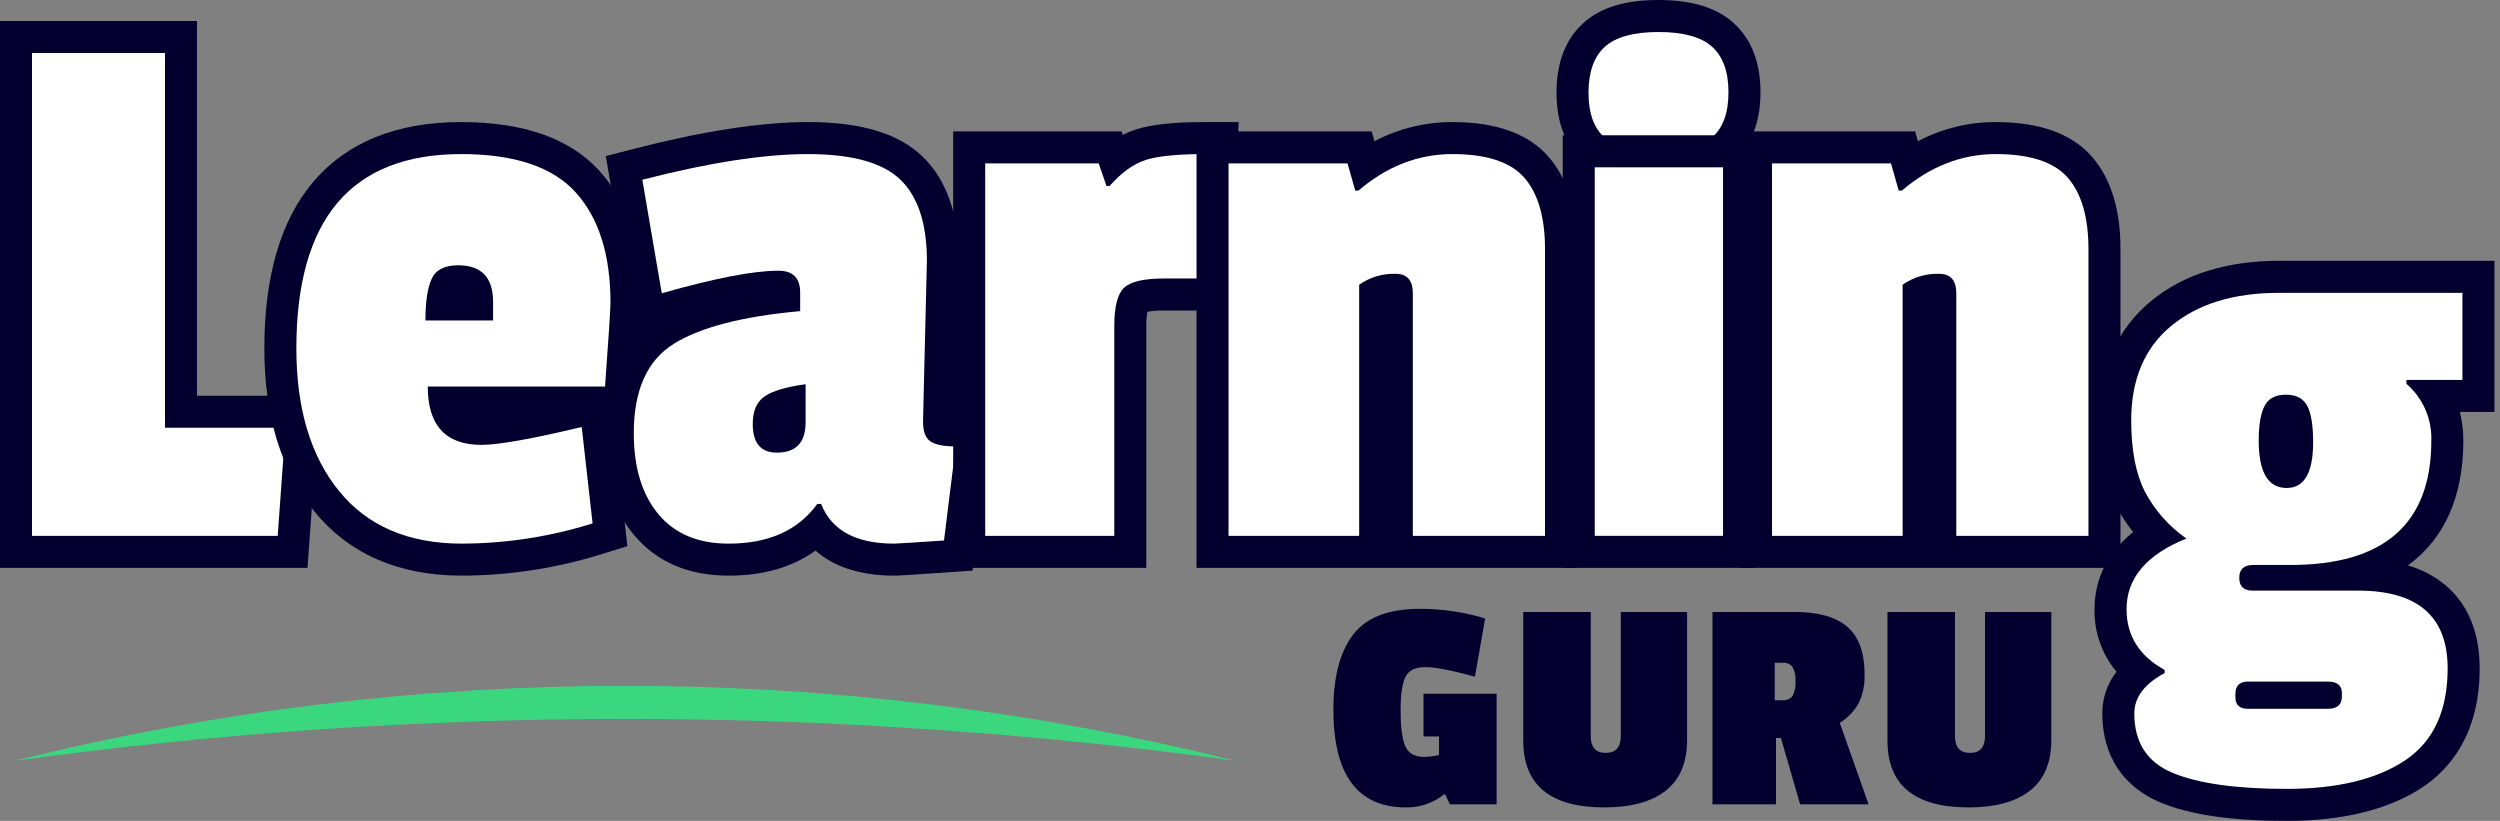 <svg width="134" height="44" viewBox="0 0 134 44" fill="none" xmlns="http://www.w3.org/2000/svg">
<rect x="0" y="0" width="134" height="44" fill="#808080" stroke="none"/>
<path d="M0.858 29.579V1.983H9.701V22.07H16.224L15.684 29.579H0.858Z" fill="white"/>
<path d="M8.843 2.841V22.928H15.302L14.885 28.721H1.716V2.841H8.843ZM10.559 1.125H0V30.437H16.482L16.597 28.844L17.014 23.051L17.146 21.212H10.559L10.559 1.125Z" fill="#03002F"/>
<path d="M24.762 29.995C21.643 29.995 19.203 28.943 17.512 26.866C15.864 24.843 15.027 22.088 15.027 18.677C15.027 15.012 15.839 12.196 17.439 10.309C19.076 8.379 21.525 7.401 24.72 7.401C27.822 7.401 30.105 8.19 31.505 9.748C32.882 11.28 33.58 13.457 33.58 16.218C33.58 16.442 33.549 17.159 33.286 20.782L33.228 21.577H23.863C24.111 22.796 24.93 22.987 25.804 22.987C26.387 22.987 27.758 22.825 30.98 22.052L31.924 21.825L32.695 28.663L32.017 28.873C29.668 29.609 27.223 29.987 24.762 29.995ZM25.571 16.319V16.177C25.571 15.247 25.228 15.076 24.554 15.076C24.021 15.076 23.945 15.242 23.917 15.304C23.789 15.628 23.714 15.971 23.697 16.319H25.571Z" fill="white"/>
<path d="M24.72 8.259C27.581 8.259 29.63 8.947 30.867 10.322C32.103 11.697 32.721 13.663 32.722 16.219C32.722 16.552 32.624 18.053 32.43 20.72H22.928C22.928 22.803 23.887 23.845 25.804 23.845C26.72 23.845 28.512 23.526 31.18 22.887L31.763 28.054C29.497 28.766 27.137 29.131 24.762 29.138C21.9 29.138 19.705 28.2 18.177 26.325C16.649 24.449 15.885 21.9 15.885 18.677C15.885 11.732 18.83 8.26 24.72 8.259ZM22.803 17.177H26.429V16.177C26.429 14.872 25.804 14.219 24.554 14.219C23.831 14.219 23.358 14.462 23.137 14.948C22.914 15.434 22.803 16.177 22.803 17.177ZM24.72 6.543C21.261 6.543 18.592 7.623 16.785 9.754C15.049 11.801 14.169 14.803 14.169 18.677C14.169 22.291 15.07 25.228 16.847 27.409C18.709 29.695 21.372 30.854 24.762 30.854C27.309 30.846 29.84 30.455 32.27 29.694L33.628 29.274L33.468 27.862L32.885 22.694L32.856 22.436H34.026L34.141 20.844C34.403 17.255 34.438 16.492 34.438 16.219C34.438 13.239 33.666 10.869 32.144 9.175C30.573 7.428 28.076 6.543 24.72 6.543Z" fill="#03002F"/>
<path d="M47.932 29.995C45.721 29.995 44.48 29.224 43.786 28.333C42.621 29.437 41.035 29.995 39.055 29.995C37.155 29.995 35.664 29.358 34.623 28.101C33.621 26.893 33.113 25.25 33.113 23.22C33.113 20.608 33.971 18.75 35.664 17.698C37.096 16.808 39.184 16.218 42.031 15.901V15.677C42.039 15.585 42.025 15.492 41.988 15.406C41.903 15.375 41.813 15.362 41.722 15.368C40.475 15.368 38.45 15.764 35.706 16.544L34.786 16.805L33.45 9L34.215 8.803C37.824 7.873 40.883 7.401 43.306 7.401C45.923 7.401 47.741 7.93 48.863 9.018C49.976 10.099 50.54 11.764 50.54 13.968L50.332 22.604C50.326 22.725 50.342 22.846 50.378 22.961C50.65 23.052 50.938 23.09 51.224 23.07H52.195L51.363 29.778L50.657 29.827C48.495 29.975 48.069 29.995 47.932 29.995ZM42.323 21.625C42.024 21.685 41.737 21.795 41.474 21.951C41.407 21.996 41.205 22.133 41.205 22.72C41.205 23.404 41.387 23.404 41.639 23.404C42.258 23.404 42.323 23.17 42.323 22.636V21.625Z" fill="white"/>
<path d="M43.306 8.259C45.667 8.259 47.32 8.718 48.265 9.634C49.209 10.551 49.681 11.996 49.682 13.969L49.474 22.595C49.474 23.123 49.605 23.477 49.869 23.657C50.133 23.839 50.585 23.929 51.224 23.928L50.599 28.971C48.987 29.081 48.098 29.137 47.932 29.138C45.875 29.138 44.57 28.429 44.014 27.012H43.806C42.778 28.429 41.194 29.138 39.055 29.138C37.416 29.138 36.158 28.61 35.284 27.554C34.409 26.498 33.971 25.054 33.971 23.22C33.971 20.914 34.687 19.317 36.117 18.427C37.548 17.539 39.805 16.955 42.889 16.677V15.677C42.889 14.899 42.5 14.511 41.722 14.51C40.389 14.51 38.305 14.913 35.471 15.719L34.429 9.634C37.985 8.718 40.944 8.259 43.306 8.259ZM41.639 24.262C42.666 24.262 43.18 23.72 43.181 22.637V20.595C42.153 20.734 41.423 20.949 40.993 21.24C40.562 21.532 40.347 22.026 40.347 22.72C40.347 23.748 40.778 24.262 41.639 24.262ZM43.306 6.543C40.811 6.543 37.68 7.024 34.001 7.972L32.471 8.367L32.738 9.924L33.779 16.008L34.097 17.861C32.873 19.115 32.255 20.911 32.255 23.22C32.255 25.456 32.829 27.283 33.962 28.649C35.174 30.112 36.888 30.854 39.055 30.854C40.918 30.854 42.476 30.404 43.711 29.511C44.586 30.279 45.914 30.854 47.932 30.854C48.081 30.854 48.42 30.841 50.716 30.683L52.128 30.586L52.302 29.182L52.927 24.14L53.166 22.212H51.224C51.216 22.212 51.208 22.212 51.2 22.212L51.398 14.01L51.398 13.989V13.969C51.398 11.524 50.746 9.651 49.461 8.403C48.17 7.151 46.157 6.543 43.306 6.543Z" fill="#03002F"/>
<path d="M51.949 29.579V7.901H59.503L59.724 8.543C60.148 8.195 60.632 7.928 61.152 7.754C61.895 7.516 63.024 7.401 64.6 7.401H65.497L65.13 15.785H62.392C61.126 15.785 60.852 16.035 60.84 16.046C60.829 16.056 60.583 16.306 60.583 17.51V29.579H51.949Z" fill="white"/>
<path d="M64.6 8.259L64.309 14.927H62.392C61.308 14.927 60.593 15.094 60.246 15.427C59.898 15.76 59.724 16.455 59.725 17.511V28.721H52.807V8.759H58.891L59.308 9.968H59.475C60.114 9.246 60.76 8.78 61.413 8.572C62.065 8.363 63.128 8.259 64.6 8.259ZM66.393 6.543H64.6C62.911 6.543 61.732 6.668 60.89 6.937C60.646 7.015 60.408 7.113 60.179 7.23L60.115 7.043H51.091V30.437H61.441V17.511C61.436 17.242 61.455 16.974 61.499 16.709C61.794 16.659 62.093 16.637 62.392 16.643H65.952L66.023 15.002L66.315 8.334L66.393 6.543Z" fill="#03002F"/>
<path d="M74.869 29.579V15.718C74.87 15.657 74.865 15.596 74.854 15.536C74.842 15.535 74.827 15.535 74.81 15.535C74.432 15.525 74.057 15.597 73.71 15.746V29.579H64.992V7.901H72.874L73.153 8.877C74.532 7.917 76.172 7.402 77.852 7.401C79.937 7.401 81.452 7.928 82.355 8.967C83.227 9.973 83.67 11.445 83.67 13.343V29.579H74.869Z" fill="white"/>
<path d="M77.852 8.259C79.686 8.259 80.971 8.683 81.707 9.53C82.443 10.378 82.811 11.649 82.812 13.343V28.721H75.727V15.719C75.727 15.025 75.421 14.677 74.81 14.677C74.111 14.653 73.424 14.858 72.852 15.26V28.721H65.85V8.759H72.227L72.643 10.218H72.81C74.338 8.912 76.018 8.259 77.852 8.259ZM77.852 6.543C76.396 6.539 74.961 6.891 73.671 7.568L73.521 7.043H64.134V30.437H84.528V13.343C84.528 11.232 84.015 9.571 83.003 8.405C81.929 7.169 80.196 6.543 77.852 6.543Z" fill="#03002F"/>
<path d="M88.896 8.992C87.336 8.992 86.213 8.679 85.462 8.035C84.682 7.367 84.287 6.335 84.287 4.967C84.287 3.608 84.677 2.567 85.445 1.872C86.199 1.189 87.328 0.858 88.896 0.858C90.463 0.858 91.592 1.189 92.347 1.871C93.115 2.567 93.504 3.601 93.504 4.946C93.504 6.296 93.112 7.325 92.338 8.007C91.587 8.67 90.461 8.992 88.896 8.992Z" fill="white"/>
<path d="M88.896 1.716C90.229 1.716 91.188 1.98 91.771 2.508C92.355 3.036 92.646 3.849 92.646 4.946C92.646 6.044 92.355 6.85 91.771 7.363C91.188 7.877 90.229 8.134 88.896 8.134C87.562 8.134 86.604 7.884 86.02 7.384C85.437 6.884 85.145 6.078 85.145 4.967C85.145 3.856 85.437 3.036 86.02 2.508C86.604 1.981 87.562 1.717 88.896 1.716ZM88.896 0C87.106 0 85.789 0.404 84.87 1.235C83.913 2.1 83.429 3.355 83.429 4.967C83.429 6.597 83.925 7.849 84.903 8.687C85.817 9.47 87.123 9.85 88.896 9.85C90.679 9.85 91.99 9.458 92.906 8.65C93.872 7.8 94.362 6.553 94.362 4.946C94.362 3.348 93.878 2.1 92.923 1.236C92.002 0.404 90.686 0 88.896 0Z" fill="#03002F"/>
<path d="M93.213 8.109H84.62V29.579H93.213V8.109Z" fill="white"/>
<path d="M92.355 8.968V28.721H85.478V8.968H92.355ZM94.071 7.251H83.762V30.437H94.071L94.071 7.251Z" fill="#03002F"/>
<path d="M103.998 29.579V15.718C103.999 15.657 103.994 15.596 103.983 15.536C103.971 15.535 103.957 15.535 103.939 15.535C103.562 15.525 103.186 15.597 102.839 15.746V29.579H94.122V7.901H102.003L102.282 8.877C103.661 7.917 105.301 7.402 106.982 7.401C109.066 7.401 110.581 7.928 111.484 8.967C112.357 9.973 112.799 11.445 112.799 13.343V29.579H103.998Z" fill="white"/>
<path d="M106.982 8.259C108.816 8.259 110.1 8.683 110.837 9.53C111.572 10.378 111.94 11.649 111.941 13.343V28.721H104.857V15.719C104.857 15.025 104.551 14.677 103.939 14.677C103.241 14.653 102.553 14.858 101.981 15.26V28.721H94.98V8.759H101.356L101.773 10.218H101.939C103.467 8.912 105.148 8.259 106.982 8.259ZM106.982 6.543C105.525 6.539 104.09 6.891 102.8 7.568L102.651 7.043H93.264V30.437H113.657V13.343C113.657 11.232 113.144 9.571 112.133 8.405C111.058 7.169 109.326 6.543 106.982 6.543Z" fill="#03002F"/>
<path d="M122.567 43.142C119.734 43.142 117.629 42.841 116.134 42.222C114.438 41.519 113.541 40.143 113.541 38.241C113.541 37.607 113.755 36.764 114.638 35.988C114.153 35.581 113.766 35.07 113.505 34.494C113.243 33.917 113.113 33.29 113.125 32.657C113.125 30.987 113.967 29.65 115.632 28.671C115.051 28.107 114.566 27.452 114.197 26.731C113.651 25.657 113.375 24.244 113.375 22.53C113.375 20.077 114.202 18.151 115.833 16.805C117.415 15.5 119.54 14.838 122.151 14.838H132.844V21.221H130.601C130.993 21.957 131.191 22.78 131.177 23.614C131.177 26.455 130.179 29.748 125.9 30.799H126.401C130.045 30.799 132.052 32.584 132.052 35.824C132.052 38.397 131.152 40.299 129.376 41.477C127.712 42.582 125.421 43.142 122.567 43.142ZM122.526 22.013C122.215 22.013 122.169 22.101 122.142 22.154C122.061 22.31 121.925 22.708 121.925 23.614C121.925 24.732 122.141 25.298 122.567 25.298C123.029 25.298 123.126 24.427 123.126 23.697C123.126 22.719 122.99 22.31 122.909 22.153C122.883 22.101 122.837 22.013 122.526 22.013Z" fill="white"/>
<path d="M131.986 15.696V20.364H128.985V20.572C129.42 20.947 129.766 21.416 129.997 21.942C130.228 22.468 130.338 23.04 130.319 23.614C130.319 28.059 127.805 30.282 122.776 30.282H120.775C120.275 30.282 120.025 30.511 120.025 30.97C120.025 31.428 120.262 31.657 120.734 31.657H126.401C129.596 31.657 131.193 33.046 131.194 35.824C131.194 38.102 130.43 39.748 128.902 40.763C127.374 41.777 125.262 42.284 122.568 42.284C119.872 42.284 117.837 41.999 116.462 41.429C115.087 40.86 114.399 39.797 114.399 38.242C114.399 37.38 114.941 36.658 116.025 36.075V35.908C114.663 35.158 113.983 34.074 113.983 32.657C113.983 30.99 115.052 29.726 117.192 28.865C116.256 28.217 115.491 27.352 114.962 26.344C114.476 25.385 114.233 24.114 114.233 22.531C114.233 20.336 114.948 18.648 116.379 17.467C117.809 16.287 119.733 15.696 122.151 15.696H131.986ZM122.568 26.156C123.512 26.156 123.984 25.337 123.984 23.698C123.984 22.809 123.88 22.163 123.672 21.76C123.463 21.357 123.081 21.156 122.526 21.155C121.97 21.155 121.588 21.357 121.38 21.76C121.172 22.163 121.067 22.781 121.067 23.614C121.067 25.309 121.567 26.157 122.568 26.156ZM120.484 37.992H124.776C125.276 37.992 125.526 37.769 125.526 37.325V37.158C125.526 36.741 125.276 36.533 124.776 36.533H120.484C120.039 36.533 119.817 36.755 119.817 37.2V37.366C119.817 37.783 120.039 37.992 120.484 37.992ZM133.702 13.98H122.151C119.336 13.98 117.026 14.708 115.287 16.143C113.449 17.66 112.517 19.809 112.517 22.531C112.517 24.406 112.816 25.908 113.432 27.121C113.684 27.617 113.988 28.086 114.338 28.52C112.677 29.836 112.267 31.418 112.267 32.657C112.243 33.879 112.661 35.068 113.445 36.005C112.949 36.645 112.681 37.432 112.683 38.242C112.683 40.486 113.792 42.181 115.805 43.015C117.407 43.678 119.619 44 122.568 44C125.593 44 128.043 43.392 129.851 42.193C131.247 41.266 132.91 39.409 132.91 35.824C132.91 32.982 131.539 31.061 129.065 30.303C131.01 28.895 132.035 26.633 132.035 23.614C132.037 23.097 131.974 22.581 131.848 22.08H133.702L133.702 13.98Z" fill="#03002F"/>
<path d="M76.334 40.571C76.602 40.563 76.869 40.529 77.131 40.471V39.475H76.3V37.184H80.218V43.111H77.712L77.463 42.58H77.396C76.819 43.045 76.096 43.292 75.354 43.277C72.764 43.277 71.469 41.528 71.47 38.031C71.47 36.282 71.821 34.946 72.524 34.022C73.227 33.098 74.413 32.636 76.085 32.635C77.277 32.629 78.463 32.802 79.604 33.15L79.056 36.271C77.817 35.928 76.928 35.757 76.392 35.757C75.855 35.757 75.501 35.934 75.329 36.288C75.157 36.642 75.072 37.245 75.072 38.097C75.072 38.95 75.152 39.575 75.313 39.973C75.473 40.372 75.813 40.571 76.334 40.571Z" fill="#03002F"/>
<path d="M85.265 39.459C85.265 40.056 85.533 40.355 86.07 40.355C86.607 40.355 86.875 40.051 86.875 39.442V32.802H90.428V39.658C90.428 40.876 90.046 41.783 89.282 42.381C88.519 42.978 87.423 43.277 85.995 43.277C83.096 43.277 81.646 42.082 81.646 39.691V32.802H85.265V39.459Z" fill="#03002F"/>
<path d="M99.94 36.122C99.965 36.669 99.854 37.214 99.616 37.707C99.372 38.13 99.027 38.487 98.612 38.745L100.156 43.111H96.487L95.458 39.558H95.192V43.111H91.789V32.802H96.188C97.472 32.802 98.418 33.07 99.027 33.607C99.636 34.144 99.94 34.982 99.94 36.122ZM96.08 37.309C96.207 37.066 96.261 36.793 96.238 36.52C96.263 36.249 96.205 35.977 96.072 35.74C96.01 35.666 95.93 35.607 95.841 35.57C95.751 35.532 95.654 35.517 95.557 35.524H95.126V37.533H95.541C95.642 37.543 95.745 37.528 95.839 37.489C95.933 37.45 96.016 37.388 96.08 37.309Z" fill="#03002F"/>
<path d="M104.787 39.459C104.787 40.056 105.056 40.355 105.593 40.355C106.129 40.355 106.398 40.051 106.398 39.442V32.802H109.95V39.658C109.95 40.876 109.569 41.783 108.805 42.381C108.041 42.978 106.945 43.277 105.518 43.277C102.618 43.277 101.168 42.082 101.168 39.691V32.802H104.787V39.459Z" fill="#03002F"/>
<path d="M0.762 40.784C22.26 35.42 44.745 35.42 66.242 40.784C44.519 37.784 22.486 37.784 0.762 40.784Z" fill="#3AD77E"/>
</svg>
